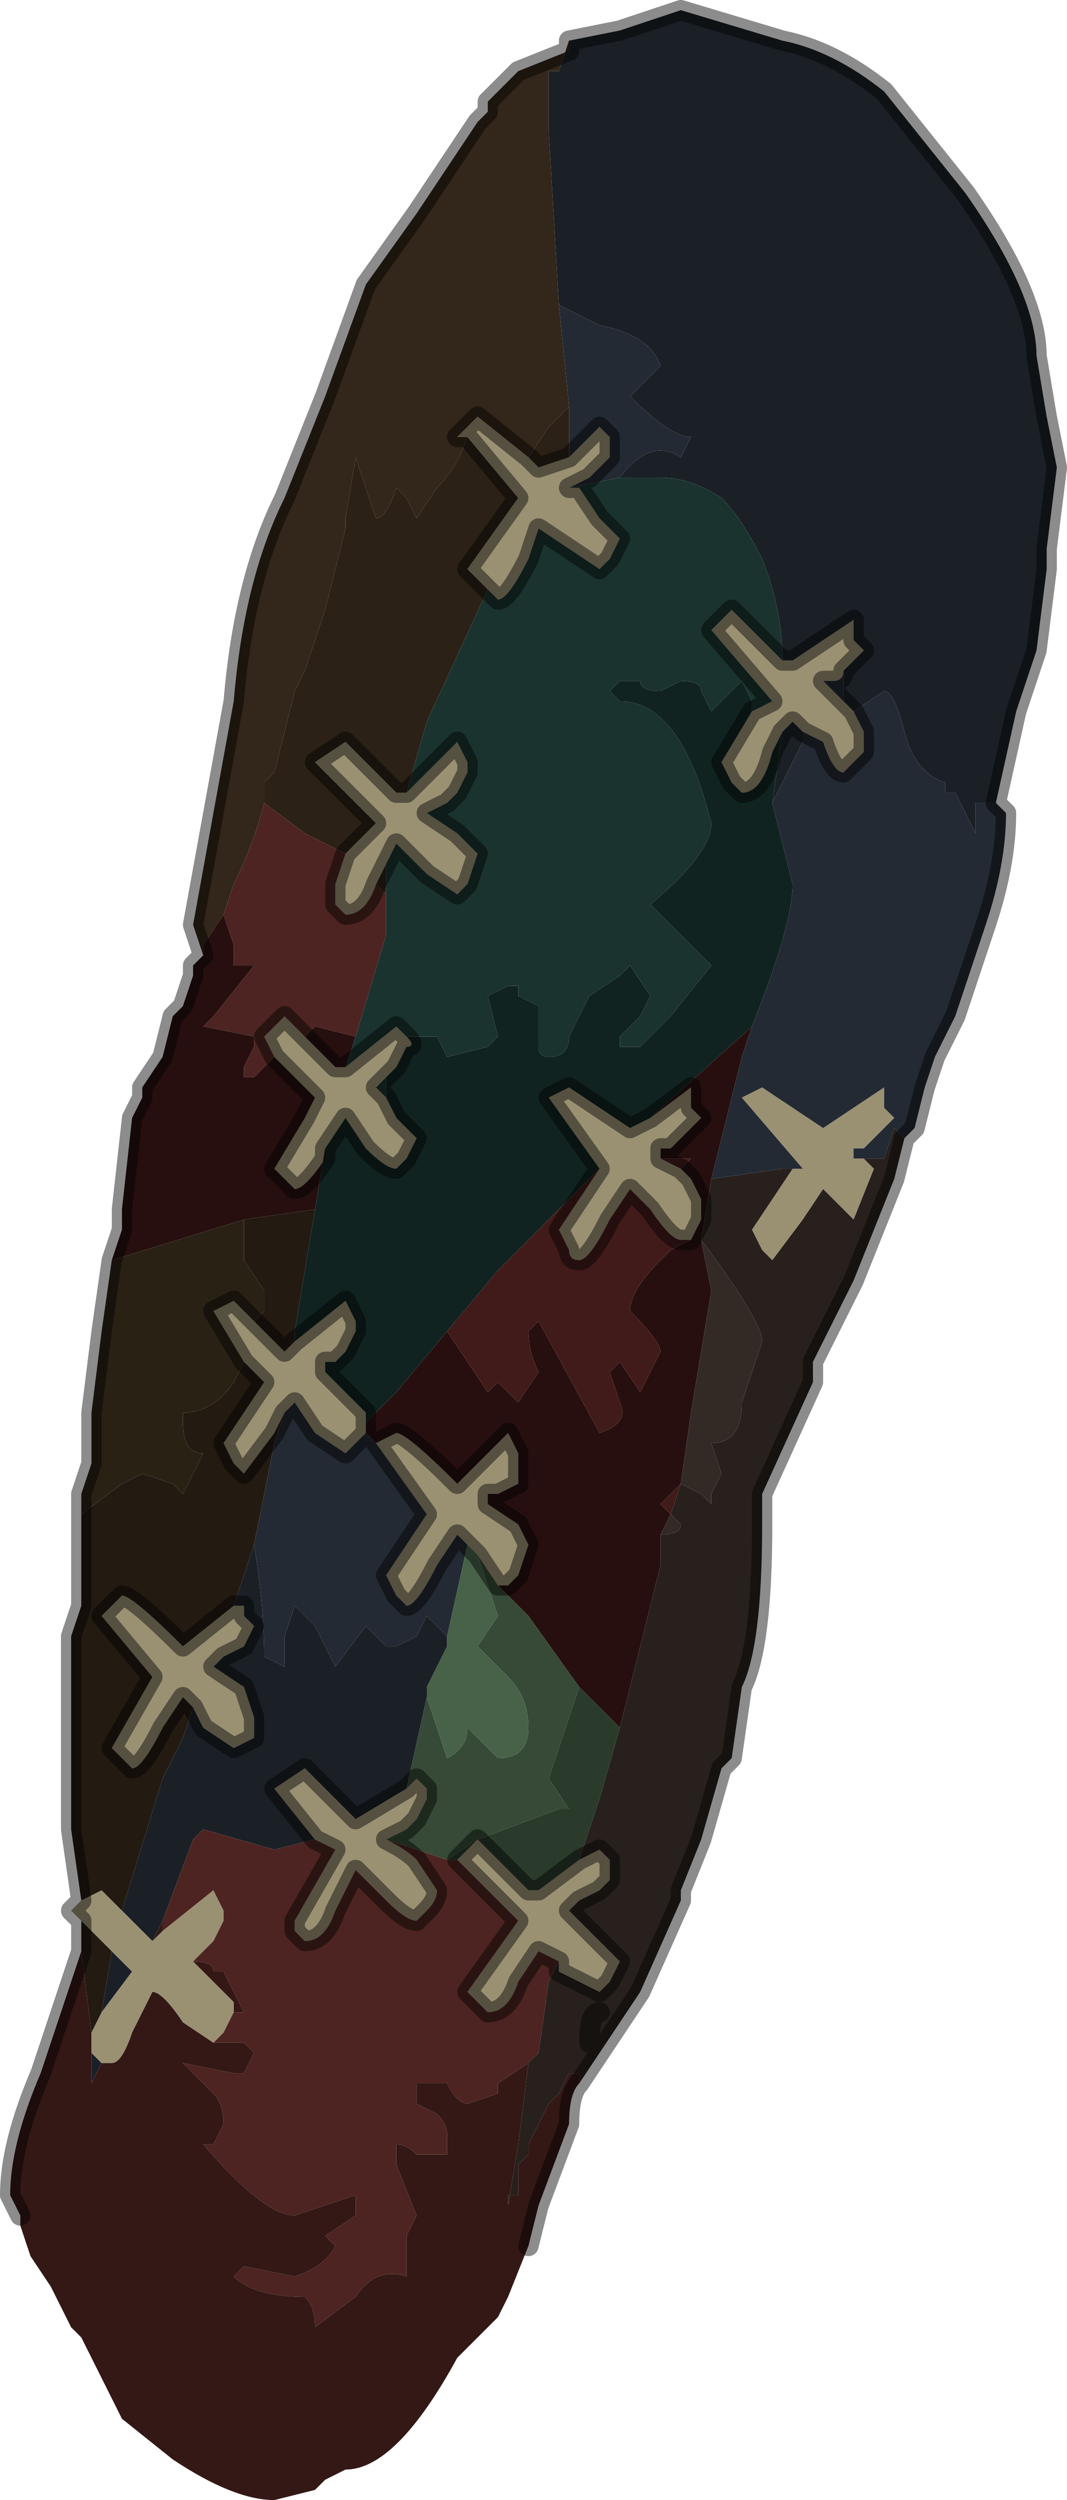 <?xml version="1.0" encoding="UTF-8" standalone="no"?>
<svg xmlns:xlink="http://www.w3.org/1999/xlink" height="12.3px" width="5.25px" xmlns="http://www.w3.org/2000/svg">
  <g transform="matrix(1.0, 0.0, 0.0, 1.0, 2.6, 6.2)">
    <path d="M0.2 -6.0 L0.45 -6.05 0.75 -6.15 1.25 -6.0 Q1.5 -5.95 1.75 -5.75 L1.95 -5.5 2.15 -5.25 Q2.5 -4.75 2.5 -4.45 L2.55 -4.15 2.6 -3.9 2.55 -3.5 2.55 -3.4 2.5 -3.0 2.4 -2.7 2.3 -2.25 2.25 -2.25 2.2 -2.25 2.2 -2.1 2.1 -2.3 2.05 -2.3 2.05 -2.35 Q1.9 -2.4 1.85 -2.6 1.8 -2.8 1.75 -2.8 L1.6 -2.7 1.55 -2.75 1.55 -2.9 1.6 -2.95 1.65 -3.0 1.6 -3.05 Q1.6 -3.1 1.6 -3.15 L1.3 -2.95 1.25 -2.95 Q1.25 -3.2 1.15 -3.45 1.05 -3.65 0.95 -3.75 0.8 -3.85 0.65 -3.85 L0.45 -3.85 Q0.6 -4.05 0.75 -3.95 L0.8 -4.05 Q0.7 -4.05 0.5 -4.25 L0.65 -4.4 Q0.6 -4.55 0.35 -4.6 0.25 -4.65 0.15 -4.7 L0.15 -4.7 0.1 -5.55 0.1 -5.85 0.15 -5.85 0.2 -6.0 M1.2 -2.25 L1.25 -2.6 1.3 -2.65 1.35 -2.6 1.35 -2.55 1.2 -2.25 M-0.5 2.15 L-0.6 2.6 -0.85 2.75 -1.1 2.5 -1.25 2.6 -1.05 2.85 -1.25 2.9 -1.6 2.8 -1.65 2.85 -1.8 3.25 -1.8 3.25 -1.85 3.35 -2.0 3.2 -1.8 2.55 -1.7 2.35 -1.65 2.2 -1.6 2.3 -1.45 2.4 -1.35 2.35 -1.35 2.25 -1.4 2.1 -1.55 2.0 -1.55 2.0 -1.5 1.95 -1.4 1.9 -1.35 1.8 -1.4 1.75 -1.4 1.7 -1.45 1.7 -1.35 1.4 Q-1.3 1.7 -1.3 1.95 L-1.2 2.0 -1.2 1.85 -1.15 1.7 Q-1.15 1.7 -1.1 1.75 L-1.05 1.8 -0.95 2.0 -0.8 1.8 -0.7 1.9 -0.65 1.9 -0.55 1.85 -0.5 1.75 -0.5 1.75 -0.4 1.85 -0.4 1.9 -0.5 2.1 -0.5 2.15 M-2.1 3.7 L-2.05 3.4 -1.95 3.5 -2.1 3.7 M-2.15 3.95 L-2.15 3.9 -2.15 3.9 -2.1 3.95 -2.15 4.05 -2.15 3.95" fill="#1b2027" fill-rule="evenodd" stroke="none"/>
    <path d="M0.2 -6.0 L0.15 -5.85 0.1 -5.85 0.1 -5.55 0.15 -4.7 0.15 -4.7 0.2 -4.2 0.1 -4.1 0.0 -3.95 -0.25 -4.15 -0.35 -4.05 -0.3 -4.05 Q-0.35 -3.9 -0.45 -3.8 L-0.55 -3.65 -0.6 -3.75 -0.65 -3.8 Q-0.7 -3.65 -0.75 -3.65 L-0.85 -3.95 -0.85 -3.95 -0.9 -3.65 -0.9 -3.6 -1.0 -3.2 -1.1 -2.9 -1.15 -2.8 -1.25 -2.4 -1.3 -2.35 -1.3 -2.25 Q-1.35 -2.05 -1.45 -1.85 L-1.5 -1.7 -1.6 -1.55 -1.6 -1.5 -1.65 -1.65 -1.45 -2.75 Q-1.4 -3.35 -1.2 -3.75 L-1.0 -4.25 -0.8 -4.8 -0.55 -5.15 -0.35 -5.45 -0.25 -5.6 -0.2 -5.65 -0.2 -5.7 -0.05 -5.85 0.2 -5.95 0.2 -6.0" fill="#33261a" fill-rule="evenodd" stroke="none"/>
    <path d="M0.2 -3.95 L0.05 -3.9 0.0 -3.95 0.1 -4.1 0.2 -4.2 0.2 -3.95 M-0.3 -4.05 L-0.05 -3.75 -0.3 -3.4 -0.25 -3.35 -0.2 -3.3 -0.5 -2.65 -0.6 -2.3 -0.65 -2.3 -0.9 -2.55 -1.05 -2.45 -0.75 -2.15 -0.9 -2.0 -1.1 -2.1 -1.3 -2.25 -1.3 -2.35 -1.25 -2.4 -1.15 -2.8 -1.1 -2.9 -1.0 -3.2 -0.9 -3.6 -0.9 -3.65 -0.85 -3.95 -0.85 -3.95 -0.75 -3.65 Q-0.7 -3.65 -0.65 -3.8 L-0.6 -3.75 -0.55 -3.65 -0.45 -3.8 Q-0.35 -3.9 -0.3 -4.05 M-0.7 -1.95 L-0.7 -1.8 -0.75 -1.85 -0.75 -1.85 -0.7 -1.95" fill="#2c2116" fill-rule="evenodd" stroke="none"/>
    <path d="M1.25 -2.95 L1.3 -2.95 1.6 -3.15 Q1.6 -3.1 1.6 -3.05 L1.65 -3.0 1.6 -2.95 1.55 -2.9 Q1.55 -2.85 1.5 -2.85 L1.45 -2.85 1.45 -2.85 1.55 -2.75 1.6 -2.7 1.65 -2.6 1.65 -2.5 1.55 -2.4 Q1.5 -2.4 1.45 -2.55 L1.35 -2.6 1.3 -2.65 1.25 -2.6 1.2 -2.5 Q1.15 -2.3 1.05 -2.3 L1.0 -2.35 0.95 -2.45 1.1 -2.7 1.2 -2.75 0.9 -3.1 1.0 -3.2 1.25 -2.95 M-2.2 3.25 L-2.2 3.25 -2.25 3.2 -2.2 3.15 -2.1 3.1 -2.0 3.2 -1.85 3.35 -1.8 3.3 -1.55 3.1 -1.5 3.2 -1.5 3.25 -1.55 3.35 -1.6 3.4 -1.65 3.45 -1.7 3.45 -1.65 3.45 -1.55 3.55 -1.45 3.65 -1.45 3.7 -1.5 3.8 -1.55 3.85 -1.55 3.85 -1.7 3.75 Q-1.8 3.6 -1.85 3.6 L-1.95 3.8 Q-2.0 3.95 -2.05 3.95 L-2.1 3.95 -2.15 3.9 -2.15 3.9 -2.15 3.9 -2.15 3.8 -2.15 3.8 -2.1 3.7 -1.95 3.5 -2.05 3.4 -2.2 3.25 M0.2 -3.95 L0.35 -4.1 0.4 -4.05 0.4 -3.95 0.35 -3.9 0.3 -3.85 0.2 -3.8 0.25 -3.8 0.35 -3.65 0.45 -3.55 0.4 -3.45 Q0.35 -3.4 0.35 -3.4 L0.05 -3.6 0.0 -3.45 Q-0.1 -3.25 -0.15 -3.25 L-0.2 -3.3 -0.25 -3.35 -0.3 -3.4 -0.05 -3.75 -0.3 -4.05 -0.35 -4.05 -0.25 -4.15 0.0 -3.95 0.05 -3.9 0.2 -3.95 M-0.6 -1.1 Q-0.55 -1.05 -0.6 -1.05 L-0.65 -0.95 -0.7 -0.9 -0.7 -0.9 -0.75 -0.85 -0.75 -0.85 -0.7 -0.8 -0.65 -0.7 -0.55 -0.6 -0.6 -0.5 -0.65 -0.45 Q-0.7 -0.45 -0.8 -0.55 L-0.9 -0.7 -1.0 -0.55 -1.0 -0.5 Q-1.1 -0.35 -1.15 -0.35 L-1.2 -0.4 -1.25 -0.45 -1.1 -0.7 -1.05 -0.8 -1.25 -1.0 -1.3 -1.1 -1.2 -1.2 -1.1 -1.1 -0.95 -0.95 -0.9 -0.95 -0.65 -1.15 -0.6 -1.1 M-1.15 0.4 L-0.9 0.2 -0.85 0.3 -0.85 0.35 -0.9 0.45 -0.95 0.5 Q-1.0 0.5 -1.0 0.5 L-1.0 0.55 -0.9 0.65 -0.8 0.75 -0.8 0.8 -0.8 0.85 -0.85 0.9 -0.9 0.95 -1.05 0.85 -1.15 0.7 -1.2 0.75 -1.25 0.85 -1.4 1.05 -1.45 1.0 -1.5 0.9 -1.3 0.6 -1.4 0.5 -1.55 0.25 -1.45 0.2 -1.35 0.3 -1.2 0.45 -1.15 0.4 M0.35 -0.45 L0.1 -0.8 0.2 -0.85 0.5 -0.65 0.6 -0.7 0.6 -0.7 0.8 -0.85 0.8 -0.75 0.85 -0.7 0.8 -0.65 0.7 -0.55 0.65 -0.55 0.65 -0.5 0.75 -0.45 0.8 -0.4 0.85 -0.3 0.85 -0.2 0.8 -0.1 0.75 -0.1 Q0.7 -0.1 0.6 -0.25 L0.5 -0.35 0.4 -0.2 Q0.3 0.0 0.25 0.0 0.2 0.0 0.2 -0.05 L0.15 -0.15 0.35 -0.45 0.35 -0.45 M1.3 -0.45 L1.35 -0.45 1.05 -0.8 1.15 -0.85 1.45 -0.65 1.75 -0.85 Q1.75 -0.8 1.75 -0.75 L1.8 -0.7 1.8 -0.7 1.75 -0.65 1.65 -0.55 1.6 -0.55 1.6 -0.5 1.65 -0.5 1.7 -0.45 1.6 -0.2 1.55 -0.25 1.45 -0.35 1.35 -0.2 1.2 0.0 1.15 -0.05 1.1 -0.15 1.3 -0.45 M0.25 2.95 L0.35 2.9 0.4 2.95 0.4 3.05 0.35 3.1 0.25 3.15 0.2 3.2 0.35 3.35 0.45 3.45 0.4 3.55 0.35 3.6 0.15 3.5 0.15 3.45 0.05 3.4 -0.05 3.55 Q-0.1 3.7 -0.2 3.7 L-0.25 3.65 -0.3 3.6 -0.05 3.25 -0.35 2.95 -0.25 2.85 0.0 3.1 0.0 3.1 0.05 3.1 0.25 2.95 M-0.15 1.6 L-0.25 1.45 -0.25 1.45 -0.3 1.4 -0.35 1.35 -0.45 1.5 Q-0.55 1.7 -0.6 1.7 L-0.65 1.65 -0.7 1.55 -0.5 1.25 -0.75 0.9 -0.75 0.9 -0.65 0.85 Q-0.6 0.85 -0.35 1.1 L-0.1 0.85 -0.05 0.95 -0.05 1.1 -0.15 1.15 -0.2 1.15 -0.2 1.2 -0.05 1.3 0.0 1.4 -0.05 1.55 -0.1 1.6 -0.15 1.6 M-0.6 2.6 L-0.55 2.55 -0.5 2.6 -0.5 2.65 -0.55 2.75 -0.6 2.8 -0.7 2.85 -0.7 2.85 Q-0.6 2.9 -0.55 2.95 L-0.45 3.1 Q-0.45 3.15 -0.5 3.2 L-0.55 3.25 Q-0.6 3.25 -0.7 3.15 L-0.85 3.0 -0.95 3.2 Q-1.0 3.35 -1.1 3.35 L-1.15 3.3 -1.15 3.25 -0.95 2.9 -1.05 2.85 -1.25 2.6 -1.1 2.5 -0.85 2.75 -0.6 2.6 M-0.9 -2.0 L-0.75 -2.15 -1.05 -2.45 -0.9 -2.55 -0.65 -2.3 -0.6 -2.3 -0.35 -2.55 -0.3 -2.45 -0.3 -2.4 -0.35 -2.3 -0.4 -2.25 -0.5 -2.2 -0.5 -2.2 -0.35 -2.1 -0.25 -2.0 -0.3 -1.85 -0.35 -1.8 -0.5 -1.9 -0.65 -2.05 -0.7 -1.95 -0.75 -1.85 -0.75 -1.85 Q-0.8 -1.7 -0.9 -1.7 L-0.95 -1.75 -0.95 -1.85 -0.9 -2.0 M-1.1 -0.7 L-1.1 -0.7 M-1.45 1.7 L-1.4 1.7 -1.4 1.75 -1.35 1.8 -1.4 1.9 -1.5 1.95 -1.55 2.0 -1.55 2.0 -1.4 2.1 -1.35 2.25 -1.35 2.35 -1.45 2.4 -1.6 2.3 -1.65 2.2 -1.7 2.15 -1.8 2.3 Q-1.9 2.5 -1.95 2.5 L-2.0 2.45 -2.05 2.4 -1.85 2.05 -2.1 1.75 -2.0 1.65 Q-1.95 1.65 -1.7 1.9 L-1.45 1.7" fill="#9a9173" fill-rule="evenodd" stroke="none"/>
    <path d="M0.15 3.45 L0.1 3.55 0.05 3.9 0.0 3.95 0.0 3.95 -0.15 4.05 -0.15 4.1 -0.3 4.15 Q-0.35 4.15 -0.4 4.05 L-0.55 4.05 -0.55 4.15 -0.45 4.2 Q-0.4 4.25 -0.4 4.3 L-0.4 4.4 -0.55 4.4 Q-0.6 4.35 -0.65 4.35 L-0.65 4.45 -0.55 4.7 -0.6 4.8 -0.6 5.0 Q-0.75 4.95 -0.85 5.1 L-1.05 5.25 Q-1.05 5.15 -1.1 5.1 -1.35 5.1 -1.45 5.0 L-1.4 4.95 -1.15 5.0 Q-1.0 4.95 -0.95 4.85 L-1.0 4.8 -0.85 4.7 -0.85 4.6 -1.0 4.65 -1.15 4.7 Q-1.3 4.7 -1.6 4.35 L-1.6 4.35 -1.55 4.35 -1.5 4.25 Q-1.5 4.15 -1.55 4.1 L-1.7 3.95 -1.45 4.0 -1.4 4.0 -1.35 3.9 -1.4 3.85 -1.45 3.85 -1.55 3.85 -1.5 3.8 -1.45 3.7 -1.4 3.7 -1.5 3.5 -1.55 3.5 Q-1.55 3.45 -1.65 3.45 L-1.65 3.45 -1.6 3.4 -1.55 3.35 -1.5 3.25 -1.5 3.2 -1.55 3.1 -1.8 3.3 -1.8 3.25 -1.65 2.85 -1.6 2.8 -1.25 2.9 -1.05 2.85 -0.95 2.9 -1.15 3.25 -1.15 3.3 -1.1 3.35 Q-1.0 3.35 -0.95 3.2 L-0.85 3.0 -0.7 3.15 Q-0.6 3.25 -0.55 3.25 L-0.5 3.2 Q-0.45 3.15 -0.45 3.1 L-0.55 2.95 Q-0.6 2.9 -0.7 2.85 L-0.7 2.85 -0.4 2.95 -0.4 2.95 -0.35 2.95 -0.05 3.25 -0.3 3.6 -0.25 3.65 -0.2 3.7 Q-0.1 3.7 -0.05 3.55 L0.05 3.4 0.15 3.45 M0.0 3.1 L0.05 3.1 0.0 3.1 M-1.3 -2.25 L-1.1 -2.1 -0.9 -2.0 -0.95 -1.85 -0.95 -1.75 -0.9 -1.7 Q-0.8 -1.7 -0.75 -1.85 L-0.7 -1.8 -0.7 -1.6 -0.85 -1.1 -0.85 -1.1 -1.05 -1.15 -1.1 -1.1 -1.2 -1.2 -1.3 -1.1 -1.25 -1.0 -1.35 -0.9 -1.4 -0.9 -1.4 -0.95 -1.35 -1.05 -1.35 -1.1 -1.6 -1.15 -1.55 -1.2 -1.35 -1.45 -1.45 -1.45 -1.45 -1.55 -1.5 -1.7 -1.45 -1.85 Q-1.35 -2.05 -1.3 -2.25 M-1.1 -0.7 L-1.1 -0.7 -1.15 -0.7 -1.15 -0.7 -1.1 -0.7" fill="#4d2421" fill-rule="evenodd" stroke="none"/>
    <path d="M0.45 -3.85 L0.65 -3.85 Q0.8 -3.85 0.95 -3.75 1.05 -3.65 1.15 -3.45 1.25 -3.2 1.25 -2.95 L1.0 -3.2 0.9 -3.1 1.2 -2.75 1.1 -2.7 1.1 -2.75 1.05 -2.85 0.9 -2.7 0.85 -2.8 Q0.85 -2.85 0.75 -2.85 L0.65 -2.8 Q0.55 -2.8 0.55 -2.85 L0.45 -2.85 0.4 -2.8 0.45 -2.75 Q0.75 -2.75 0.9 -2.15 0.9 -2.0 0.6 -1.75 L0.9 -1.45 0.7 -1.2 0.55 -1.05 0.5 -1.05 0.45 -1.05 0.45 -1.1 0.55 -1.2 0.6 -1.3 0.5 -1.45 0.45 -1.4 0.3 -1.3 0.2 -1.1 Q0.2 -1.0 0.1 -1.0 0.05 -1.0 0.05 -1.05 L0.05 -1.25 -0.05 -1.3 -0.05 -1.35 -0.1 -1.35 -0.2 -1.3 -0.15 -1.1 -0.2 -1.05 -0.4 -1.0 -0.45 -1.1 -0.6 -1.1 -0.65 -1.15 -0.9 -0.95 -0.85 -1.1 -0.85 -1.1 -0.7 -1.6 -0.7 -1.8 -0.7 -1.95 -0.65 -2.05 -0.5 -1.9 -0.35 -1.8 -0.3 -1.85 -0.25 -2.0 -0.35 -2.1 -0.5 -2.2 -0.5 -2.2 -0.4 -2.25 -0.35 -2.3 -0.3 -2.4 -0.3 -2.45 -0.35 -2.55 -0.6 -2.3 -0.5 -2.65 -0.2 -3.3 -0.15 -3.25 Q-0.1 -3.25 0.0 -3.45 L0.05 -3.6 0.35 -3.4 Q0.35 -3.4 0.4 -3.45 L0.45 -3.55 0.35 -3.65 0.25 -3.8 0.2 -3.8 0.45 -3.85 M-0.7 -0.9 L-0.7 -0.8 -0.75 -0.85 -0.75 -0.85 -0.7 -0.9 -0.7 -0.9" fill="#1a332f" fill-rule="evenodd" stroke="none"/>
    <path d="M-0.6 -1.1 L-0.45 -1.1 -0.4 -1.0 -0.2 -1.05 -0.15 -1.1 -0.2 -1.3 -0.1 -1.35 -0.05 -1.35 -0.05 -1.3 0.05 -1.25 0.05 -1.05 Q0.05 -1.0 0.1 -1.0 0.2 -1.0 0.2 -1.1 L0.3 -1.3 0.45 -1.4 0.5 -1.45 0.6 -1.3 0.55 -1.2 0.45 -1.1 0.45 -1.05 0.5 -1.05 0.55 -1.05 0.7 -1.2 0.9 -1.45 0.6 -1.75 Q0.9 -2.0 0.9 -2.15 0.75 -2.75 0.45 -2.75 L0.4 -2.8 0.45 -2.85 0.55 -2.85 Q0.55 -2.8 0.65 -2.8 L0.75 -2.85 Q0.85 -2.85 0.85 -2.8 L0.9 -2.7 1.05 -2.85 1.1 -2.75 1.1 -2.7 0.95 -2.45 1.0 -2.35 1.05 -2.3 Q1.15 -2.3 1.2 -2.5 L1.25 -2.6 1.2 -2.25 1.25 -2.05 1.3 -1.85 Q1.3 -1.65 1.1 -1.15 L0.6 -0.7 0.6 -0.7 0.5 -0.65 0.2 -0.85 0.1 -0.8 0.35 -0.45 -0.05 -0.05 -0.15 0.05 -0.4 0.35 -0.65 0.65 -0.8 0.8 -0.8 0.75 -0.9 0.65 -1.0 0.55 -1.0 0.5 Q-1.0 0.5 -0.95 0.5 L-0.9 0.45 -0.85 0.35 -0.85 0.3 -0.9 0.2 -1.15 0.4 -1.15 0.35 -1.05 -0.25 -1.0 -0.55 -0.9 -0.7 -0.8 -0.55 Q-0.7 -0.45 -0.65 -0.45 L-0.6 -0.5 -0.55 -0.6 -0.65 -0.7 -0.7 -0.8 -0.7 -0.9 -0.65 -0.95 -0.6 -1.05 Q-0.55 -1.05 -0.6 -1.1" fill="#112320" fill-rule="evenodd" stroke="none"/>
    <path d="M-2.05 0.0 L-2.0 -0.15 -2.0 -0.25 -1.95 -0.7 -1.9 -0.8 -1.9 -0.85 -1.8 -1.0 -1.75 -1.2 -1.7 -1.25 -1.65 -1.4 -1.65 -1.45 -1.6 -1.5 -1.6 -1.55 -1.5 -1.7 -1.45 -1.55 -1.45 -1.45 -1.35 -1.45 -1.55 -1.2 -1.6 -1.15 -1.35 -1.1 -1.35 -1.05 -1.4 -0.95 -1.4 -0.9 -1.35 -0.9 -1.25 -1.0 -1.05 -0.8 -1.1 -0.7 -1.25 -0.45 -1.2 -0.4 -1.15 -0.35 Q-1.1 -0.35 -1.0 -0.5 L-1.0 -0.55 -1.05 -0.25 -1.4 -0.2 -2.05 0.0 M-0.8 0.8 L-0.65 0.65 -0.4 0.35 -0.3 0.5 -0.2 0.65 -0.15 0.6 -0.05 0.7 0.05 0.55 Q0.0 0.45 0.0 0.35 L0.05 0.3 0.35 0.85 Q0.5 0.8 0.45 0.7 L0.4 0.55 0.45 0.5 0.55 0.65 0.65 0.45 Q0.65 0.4 0.5 0.25 0.5 0.15 0.65 0.0 L0.7 -0.05 0.8 -0.1 0.85 -0.2 0.85 -0.3 0.8 -0.4 0.75 -0.45 0.8 -0.5 0.65 -0.5 0.65 -0.55 0.7 -0.55 0.8 -0.65 0.85 -0.7 0.8 -0.75 0.8 -0.85 0.6 -0.7 1.1 -1.15 1.05 -1.0 0.9 -0.4 0.85 -0.1 0.85 -0.1 0.9 0.15 0.8 0.75 0.75 1.1 0.65 1.2 0.7 1.25 0.65 1.35 0.65 1.5 0.45 2.3 0.25 2.1 0.0 1.75 -0.15 1.6 -0.1 1.6 -0.05 1.55 0.0 1.4 -0.05 1.3 -0.2 1.2 -0.2 1.15 -0.15 1.15 -0.05 1.1 -0.05 0.95 -0.1 0.85 -0.35 1.1 Q-0.6 0.85 -0.65 0.85 L-0.75 0.9 -0.8 0.85 -0.8 0.8 M-0.85 -1.1 L-0.9 -0.95 -0.95 -0.95 -1.1 -1.1 -1.05 -1.15 -0.85 -1.1 M-1.1 -0.7 L-1.15 -0.7 -1.15 -0.7 -1.1 -0.7" fill="#270f0f" fill-rule="evenodd" stroke="none"/>
    <path d="M-2.2 3.4 L-2.2 3.25 -2.2 3.25 -2.05 3.4 -2.1 3.7 -2.15 3.8 -2.2 3.4 M-2.2 3.15 L-2.25 2.8 -2.25 2.2 -2.25 1.85 -2.2 1.7 -2.2 1.25 -2.0 1.1 -1.9 1.05 -1.9 1.05 -1.75 1.1 -1.7 1.15 -1.6 0.95 Q-1.7 0.95 -1.7 0.8 L-1.7 0.75 Q-1.55 0.75 -1.45 0.6 L-1.4 0.5 -1.3 0.6 -1.5 0.9 -1.45 1.0 -1.4 1.05 -1.25 0.85 -1.2 0.75 -1.25 0.9 -1.35 1.4 -1.45 1.7 -1.7 1.9 Q-1.95 1.65 -2.0 1.65 L-2.1 1.75 -1.85 2.05 -2.05 2.4 -2.0 2.45 -1.95 2.5 Q-1.9 2.5 -1.8 2.3 L-1.7 2.15 -1.65 2.2 -1.7 2.35 -1.8 2.55 -2.0 3.2 -2.1 3.1 -2.2 3.15 M-1.05 -0.25 L-1.15 0.35 -1.15 0.4 -1.2 0.45 -1.35 0.3 -1.3 0.25 -1.3 0.15 -1.4 0.0 -1.4 -0.2 -1.05 -0.25 M-2.15 3.9 L-2.15 3.95 -2.15 3.9 -2.15 3.9" fill="#231a11" fill-rule="evenodd" stroke="none"/>
    <path d="M-2.2 1.25 L-2.2 1.15 -2.15 1.0 -2.15 0.75 -2.1 0.35 -2.05 0.0 -1.4 -0.2 -1.4 0.0 -1.3 0.15 -1.3 0.25 -1.35 0.3 -1.45 0.2 -1.55 0.25 -1.4 0.5 -1.45 0.6 Q-1.55 0.75 -1.7 0.75 L-1.7 0.8 Q-1.7 0.95 -1.6 0.95 L-1.7 1.15 -1.75 1.1 -1.9 1.05 -1.9 1.05 -2.0 1.1 -2.2 1.25" fill="#2a2115" fill-rule="evenodd" stroke="none"/>
    <path d="M0.15 -4.7 Q0.25 -4.65 0.35 -4.6 0.6 -4.55 0.65 -4.4 L0.5 -4.25 Q0.7 -4.05 0.8 -4.05 L0.75 -3.95 Q0.6 -4.05 0.45 -3.85 L0.2 -3.8 0.3 -3.85 0.35 -3.9 0.4 -3.95 0.4 -4.05 0.35 -4.1 0.2 -3.95 0.2 -4.2 0.15 -4.7 M1.55 -2.9 L1.55 -2.75 1.45 -2.85 1.45 -2.85 1.5 -2.85 Q1.55 -2.85 1.55 -2.9 M1.6 -2.7 L1.75 -2.8 Q1.8 -2.8 1.85 -2.6 1.9 -2.4 2.05 -2.35 L2.05 -2.3 2.1 -2.3 2.2 -2.1 2.2 -2.25 2.25 -2.25 2.3 -2.25 2.35 -2.2 Q2.35 -1.95 2.25 -1.65 L2.1 -1.2 2.0 -1.0 1.95 -0.85 1.9 -0.65 1.85 -0.6 1.85 -0.6 1.8 -0.65 1.75 -0.5 1.65 -0.5 1.6 -0.5 1.6 -0.55 1.65 -0.55 1.75 -0.65 1.8 -0.7 1.8 -0.7 1.75 -0.75 Q1.75 -0.8 1.75 -0.85 L1.45 -0.65 1.15 -0.85 1.05 -0.8 1.35 -0.45 1.3 -0.45 1.25 -0.45 0.9 -0.4 1.05 -1.0 1.1 -1.15 Q1.3 -1.65 1.3 -1.85 L1.25 -2.05 1.2 -2.25 1.35 -2.55 1.35 -2.6 1.45 -2.55 Q1.5 -2.4 1.55 -2.4 L1.65 -2.5 1.65 -2.6 1.6 -2.7 M-0.8 0.85 L-0.75 0.9 -0.75 0.9 -0.5 1.25 -0.7 1.55 -0.65 1.65 -0.6 1.7 Q-0.55 1.7 -0.45 1.5 L-0.35 1.35 -0.3 1.4 -0.4 1.85 -0.5 1.75 -0.5 1.75 -0.55 1.85 -0.65 1.9 -0.7 1.9 -0.8 1.8 -0.95 2.0 -1.05 1.8 -1.1 1.75 Q-1.15 1.7 -1.15 1.7 L-1.2 1.85 -1.2 2.0 -1.3 1.95 Q-1.3 1.7 -1.35 1.4 L-1.25 0.9 -1.2 0.75 -1.15 0.7 -1.05 0.85 -0.9 0.95 -0.85 0.9 -0.8 0.85" fill="#232a33" fill-rule="evenodd" stroke="none"/>
    <path d="M-0.4 0.35 L-0.15 0.05 -0.05 -0.05 0.35 -0.45 0.35 -0.45 0.15 -0.15 0.2 -0.05 Q0.2 0.0 0.25 0.0 0.3 0.0 0.4 -0.2 L0.5 -0.35 0.6 -0.25 Q0.7 -0.1 0.75 -0.1 L0.8 -0.1 0.7 -0.05 0.65 0.0 Q0.5 0.15 0.5 0.25 0.65 0.4 0.65 0.45 L0.55 0.65 0.45 0.5 0.4 0.55 0.45 0.7 Q0.5 0.8 0.35 0.85 L0.05 0.3 0.0 0.35 Q0.0 0.45 0.05 0.55 L-0.05 0.7 -0.15 0.6 -0.2 0.65 -0.3 0.5 -0.4 0.35 M0.65 -0.5 L0.8 -0.5 0.75 -0.45 0.65 -0.5 M0.75 1.1 L0.7 1.25 0.65 1.2 0.75 1.1" fill="#411a1a" fill-rule="evenodd" stroke="none"/>
    <path d="M-0.15 1.6 L0.0 1.75 0.25 2.1 0.1 2.55 0.2 2.7 0.15 2.7 -0.25 2.85 -0.4 2.95 -0.4 2.95 -0.7 2.85 -0.6 2.8 -0.55 2.75 -0.5 2.65 -0.5 2.6 -0.55 2.55 -0.6 2.6 -0.5 2.15 -0.4 2.45 Q-0.3 2.4 -0.3 2.3 L-0.2 2.4 -0.15 2.45 Q0.0 2.45 0.0 2.3 0.0 2.15 -0.1 2.05 L-0.25 1.9 -0.15 1.75 -0.25 1.45 -0.25 1.45 -0.15 1.6" fill="#364a37" fill-rule="evenodd" stroke="none"/>
    <path d="M-0.25 1.45 L-0.15 1.75 -0.25 1.9 -0.1 2.05 Q0.0 2.15 0.0 2.3 0.0 2.45 -0.15 2.45 L-0.2 2.4 -0.3 2.3 Q-0.3 2.4 -0.4 2.45 L-0.5 2.15 -0.5 2.1 -0.4 1.9 -0.4 1.85 -0.3 1.4 -0.25 1.45" fill="#476248" fill-rule="evenodd" stroke="none"/>
    <path d="M0.45 2.3 L0.35 2.65 0.25 2.95 0.05 3.1 0.0 3.1 0.0 3.1 -0.25 2.85 -0.35 2.95 -0.4 2.95 -0.25 2.85 0.15 2.7 0.2 2.7 0.1 2.55 0.25 2.1 0.45 2.3" fill="#2a3a2b" fill-rule="evenodd" stroke="none"/>
    <path d="M0.25 4.05 Q0.2 4.1 0.2 4.25 L0.05 4.65 0.0 4.85 -0.1 5.1 -0.15 5.2 -0.35 5.4 Q-0.65 5.95 -0.9 5.95 L-1.0 6.0 -1.05 6.05 -1.25 6.1 Q-1.45 6.1 -1.75 5.9 L-2.0 5.7 -2.1 5.5 -2.15 5.4 -2.2 5.3 -2.25 5.25 -2.35 5.05 -2.35 5.05 -2.45 4.9 -2.5 4.75 -2.5 4.7 -2.55 4.6 Q-2.55 4.35 -2.4 4.0 L-2.2 3.4 -2.15 3.8 -2.15 3.8 -2.15 3.9 -2.15 3.95 -2.15 4.05 -2.1 3.95 -2.05 3.95 Q-2.0 3.95 -1.95 3.8 L-1.85 3.6 Q-1.8 3.6 -1.7 3.75 L-1.55 3.85 -1.55 3.85 -1.45 3.85 -1.4 3.85 -1.35 3.9 -1.4 4.0 -1.45 4.0 -1.7 3.95 -1.55 4.1 Q-1.5 4.15 -1.5 4.25 L-1.55 4.35 -1.6 4.35 -1.6 4.35 Q-1.3 4.7 -1.15 4.7 L-1.0 4.65 -0.85 4.6 -0.85 4.7 -1.0 4.8 -0.95 4.85 Q-1.0 4.95 -1.15 5.0 L-1.4 4.95 -1.45 5.0 Q-1.35 5.1 -1.1 5.1 -1.05 5.15 -1.05 5.25 L-0.85 5.1 Q-0.75 4.95 -0.6 5.0 L-0.6 4.8 -0.55 4.7 -0.65 4.45 -0.65 4.35 Q-0.6 4.35 -0.55 4.4 L-0.4 4.4 -0.4 4.3 Q-0.4 4.25 -0.45 4.2 L-0.55 4.15 -0.55 4.05 -0.4 4.05 Q-0.35 4.15 -0.3 4.15 L-0.15 4.1 -0.15 4.05 0.0 3.95 0.0 3.95 -0.05 4.35 -0.1 4.65 -0.1 4.6 -0.05 4.6 -0.05 4.45 0.0 4.4 0.0 4.35 0.1 4.15 0.15 4.1 0.2 4.0 0.25 4.0 0.25 4.05 M-1.85 3.35 L-1.8 3.25 -1.8 3.25 -1.8 3.3 -1.85 3.35 M-1.65 3.45 L-1.65 3.45 Q-1.55 3.45 -1.55 3.5 L-1.5 3.5 -1.4 3.7 -1.45 3.7 -1.45 3.65 -1.55 3.55 -1.65 3.45 -1.7 3.45 -1.65 3.45" fill="#331816" fill-rule="evenodd" stroke="none"/>
    <path d="M1.85 -0.6 L1.85 -0.6 1.8 -0.4 1.6 0.1 1.4 0.5 1.4 0.6 1.15 1.15 1.15 1.3 Q1.15 1.9 1.05 2.1 L1.0 2.45 0.95 2.5 0.85 2.85 0.75 3.1 0.75 3.15 0.55 3.6 0.25 4.05 0.25 4.0 0.2 4.0 0.15 4.1 0.1 4.15 0.0 4.35 0.0 4.4 -0.05 4.45 -0.05 4.6 -0.1 4.6 -0.1 4.65 -0.05 4.35 0.0 3.95 0.05 3.9 0.1 3.55 0.15 3.45 0.15 3.5 0.35 3.6 0.4 3.55 0.45 3.45 0.35 3.35 0.2 3.2 0.25 3.15 0.35 3.1 0.4 3.05 0.4 2.95 0.35 2.9 0.25 2.95 0.35 2.65 0.45 2.3 0.65 1.5 0.65 1.35 Q0.75 1.35 0.75 1.3 L0.7 1.25 0.75 1.1 0.85 1.15 0.9 1.2 0.9 1.15 0.95 1.05 0.9 0.9 Q1.05 0.9 1.05 0.7 L1.15 0.4 Q1.15 0.3 0.85 -0.1 L0.85 -0.1 0.9 -0.4 1.25 -0.45 1.3 -0.45 1.1 -0.15 1.15 -0.05 1.2 0.0 1.35 -0.2 1.45 -0.35 1.55 -0.25 1.6 -0.2 1.7 -0.45 1.65 -0.5 1.75 -0.5 1.8 -0.65 1.85 -0.6 1.85 -0.6 M0.3 3.85 Q0.3 3.7 0.35 3.7 0.3 3.7 0.3 3.85" fill="#27201d" fill-rule="evenodd" stroke="none"/>
    <path d="M0.85 -0.1 Q1.15 0.3 1.15 0.4 L1.05 0.7 Q1.05 0.9 0.9 0.9 L0.95 1.05 0.9 1.15 0.9 1.2 0.85 1.15 0.75 1.1 0.8 0.75 0.9 0.15 0.85 -0.1 M0.7 1.25 L0.75 1.3 Q0.75 1.35 0.65 1.35 L0.7 1.25" fill="#332a26" fill-rule="evenodd" stroke="none"/>
    <path d="M2.3 -2.25 L2.4 -2.7 2.5 -3.0 2.55 -3.4 2.55 -3.5 2.6 -3.9 2.55 -4.15 2.5 -4.45 Q2.5 -4.75 2.15 -5.25 L1.95 -5.5 1.75 -5.75 Q1.5 -5.95 1.25 -6.0 L0.75 -6.15 0.45 -6.05 0.2 -6.0 0.2 -5.95 -0.05 -5.85 -0.2 -5.7 -0.2 -5.65 -0.25 -5.6 -0.35 -5.45 -0.55 -5.15 -0.8 -4.8 -1.0 -4.25 -1.2 -3.75 Q-1.4 -3.35 -1.45 -2.75 L-1.65 -1.65 -1.6 -1.5 -1.65 -1.45 -1.65 -1.4 -1.7 -1.25 -1.75 -1.2 -1.8 -1.0 -1.9 -0.85 -1.9 -0.8 -1.95 -0.7 -2.0 -0.25 -2.0 -0.15 -2.05 0.0 -2.1 0.35 -2.15 0.75 -2.15 1.0 -2.2 1.15 -2.2 1.25 -2.2 1.7 -2.25 1.85 -2.25 2.2 -2.25 2.8 -2.2 3.15 -2.25 3.2 -2.2 3.25 -2.2 3.25 -2.2 3.25 -2.2 3.4 -2.4 4.0 Q-2.55 4.35 -2.55 4.6 L-2.5 4.7 M1.25 -2.95 L1.3 -2.95 1.6 -3.15 Q1.6 -3.1 1.6 -3.05 L1.65 -3.0 1.6 -2.95 1.55 -2.9 Q1.55 -2.85 1.5 -2.85 L1.45 -2.85 1.45 -2.85 1.55 -2.75 1.6 -2.7 1.65 -2.6 1.65 -2.5 1.55 -2.4 Q1.5 -2.4 1.45 -2.55 L1.35 -2.6 1.3 -2.65 1.25 -2.6 1.2 -2.5 Q1.15 -2.3 1.05 -2.3 L1.0 -2.35 0.95 -2.45 1.1 -2.7 1.2 -2.75 0.9 -3.1 1.0 -3.2 1.25 -2.95 M2.3 -2.25 L2.35 -2.2 Q2.35 -1.95 2.25 -1.65 L2.1 -1.2 2.0 -1.0 1.95 -0.85 1.9 -0.65 1.85 -0.6 1.85 -0.6 1.8 -0.4 1.6 0.1 1.4 0.5 1.4 0.6 1.15 1.15 1.15 1.3 Q1.15 1.9 1.05 2.1 L1.0 2.45 0.95 2.5 0.85 2.85 0.75 3.1 0.75 3.15 0.55 3.6 0.25 4.05 Q0.2 4.1 0.2 4.25 L0.05 4.65 0.0 4.85 M0.2 -3.8 L0.3 -3.85 0.35 -3.9 0.4 -3.95 0.4 -4.05 0.35 -4.1 0.2 -3.95 0.05 -3.9 0.0 -3.95 -0.25 -4.15 -0.35 -4.05 -0.3 -4.05 -0.05 -3.75 -0.3 -3.4 -0.25 -3.35 -0.2 -3.3 -0.15 -3.25 Q-0.1 -3.25 0.0 -3.45 L0.05 -3.6 0.35 -3.4 Q0.35 -3.4 0.4 -3.45 L0.45 -3.55 0.35 -3.65 0.25 -3.8 0.2 -3.8 M-0.6 -1.1 Q-0.55 -1.05 -0.6 -1.05 L-0.65 -0.95 -0.7 -0.9 -0.7 -0.9 -0.75 -0.85 -0.75 -0.85 -0.7 -0.8 -0.65 -0.7 -0.55 -0.6 -0.6 -0.5 -0.65 -0.45 Q-0.7 -0.45 -0.8 -0.55 L-0.9 -0.7 -1.0 -0.55 -1.0 -0.5 Q-1.1 -0.35 -1.15 -0.35 L-1.2 -0.4 -1.25 -0.45 -1.1 -0.7 -1.1 -0.7 -1.05 -0.8 -1.25 -1.0 -1.3 -1.1 -1.2 -1.2 -1.1 -1.1 -0.95 -0.95 -0.9 -0.95 -0.65 -1.15 -0.6 -1.1 M-1.15 0.4 L-0.9 0.2 -0.85 0.3 -0.85 0.35 -0.9 0.45 -0.95 0.5 Q-1.0 0.5 -1.0 0.5 L-1.0 0.55 -0.9 0.65 -0.8 0.75 -0.8 0.8 -0.8 0.85 -0.85 0.9 -0.9 0.95 -1.05 0.85 -1.15 0.7 -1.2 0.75 -1.25 0.85 -1.4 1.05 -1.45 1.0 -1.5 0.9 -1.3 0.6 -1.4 0.5 -1.55 0.25 -1.45 0.2 -1.35 0.3 -1.2 0.45 -1.15 0.4 M0.35 -0.45 L0.1 -0.8 0.2 -0.85 0.5 -0.65 0.6 -0.7 0.6 -0.7 0.8 -0.85 0.8 -0.75 0.85 -0.7 0.8 -0.65 0.7 -0.55 0.65 -0.55 0.65 -0.5 0.75 -0.45 0.8 -0.4 0.85 -0.3 0.85 -0.2 0.8 -0.1 0.75 -0.1 Q0.7 -0.1 0.6 -0.25 L0.5 -0.35 0.4 -0.2 Q0.3 0.0 0.25 0.0 0.2 0.0 0.2 -0.05 L0.15 -0.15 0.35 -0.45 0.35 -0.45 M0.25 2.95 L0.35 2.9 0.4 2.95 0.4 3.05 0.35 3.1 0.25 3.15 0.2 3.2 0.35 3.35 0.45 3.45 0.4 3.55 0.35 3.6 0.15 3.5 0.15 3.45 0.05 3.4 -0.05 3.55 Q-0.1 3.7 -0.2 3.7 L-0.25 3.65 -0.3 3.6 -0.05 3.25 -0.35 2.95 -0.25 2.85 0.0 3.1 0.0 3.1 0.05 3.1 0.25 2.95 M-0.15 1.6 L-0.25 1.45 -0.25 1.45 -0.3 1.4 -0.35 1.35 -0.45 1.5 Q-0.55 1.7 -0.6 1.7 L-0.65 1.65 -0.7 1.55 -0.5 1.25 -0.75 0.9 -0.65 0.85 Q-0.6 0.85 -0.35 1.1 L-0.1 0.85 -0.05 0.95 -0.05 1.1 -0.15 1.15 -0.2 1.15 -0.2 1.2 -0.05 1.3 0.0 1.4 -0.05 1.55 -0.1 1.6 -0.15 1.6 M-0.6 2.6 L-0.55 2.55 -0.5 2.6 -0.5 2.65 -0.55 2.75 -0.6 2.8 -0.7 2.85 -0.7 2.85 Q-0.6 2.9 -0.55 2.95 L-0.45 3.1 Q-0.45 3.15 -0.5 3.2 L-0.55 3.25 Q-0.6 3.25 -0.7 3.15 L-0.85 3.0 -0.95 3.2 Q-1.0 3.35 -1.1 3.35 L-1.15 3.3 -1.15 3.25 -0.95 2.9 -1.05 2.85 -1.25 2.6 -1.1 2.5 -0.85 2.75 -0.6 2.6 M0.35 3.7 Q0.3 3.7 0.3 3.85 M-0.9 -2.0 L-0.75 -2.15 -1.05 -2.45 -0.9 -2.55 -0.65 -2.3 -0.6 -2.3 -0.35 -2.55 -0.3 -2.45 -0.3 -2.4 -0.35 -2.3 -0.4 -2.25 -0.5 -2.2 -0.5 -2.2 -0.35 -2.1 -0.25 -2.0 -0.3 -1.85 -0.35 -1.8 -0.5 -1.9 -0.65 -2.05 -0.7 -1.95 -0.75 -1.85 -0.75 -1.85 Q-0.8 -1.7 -0.9 -1.7 L-0.95 -1.75 -0.95 -1.85 -0.9 -2.0 M-0.75 0.9 L-0.75 0.9 M-1.45 1.7 L-1.4 1.7 -1.4 1.75 -1.35 1.8 -1.4 1.9 -1.5 1.95 -1.55 2.0 -1.55 2.0 -1.4 2.1 -1.35 2.25 -1.35 2.35 -1.45 2.4 -1.6 2.3 -1.65 2.2 -1.7 2.15 -1.8 2.3 Q-1.9 2.5 -1.95 2.5 L-2.0 2.45 -2.05 2.4 -1.85 2.05 -2.1 1.75 -2.0 1.65 Q-1.95 1.65 -1.7 1.9 L-1.45 1.7 Z" fill="none" stroke="#000000" stroke-linecap="round" stroke-linejoin="round" stroke-opacity="0.451" stroke-width="0.1"/>
  </g>
</svg>

